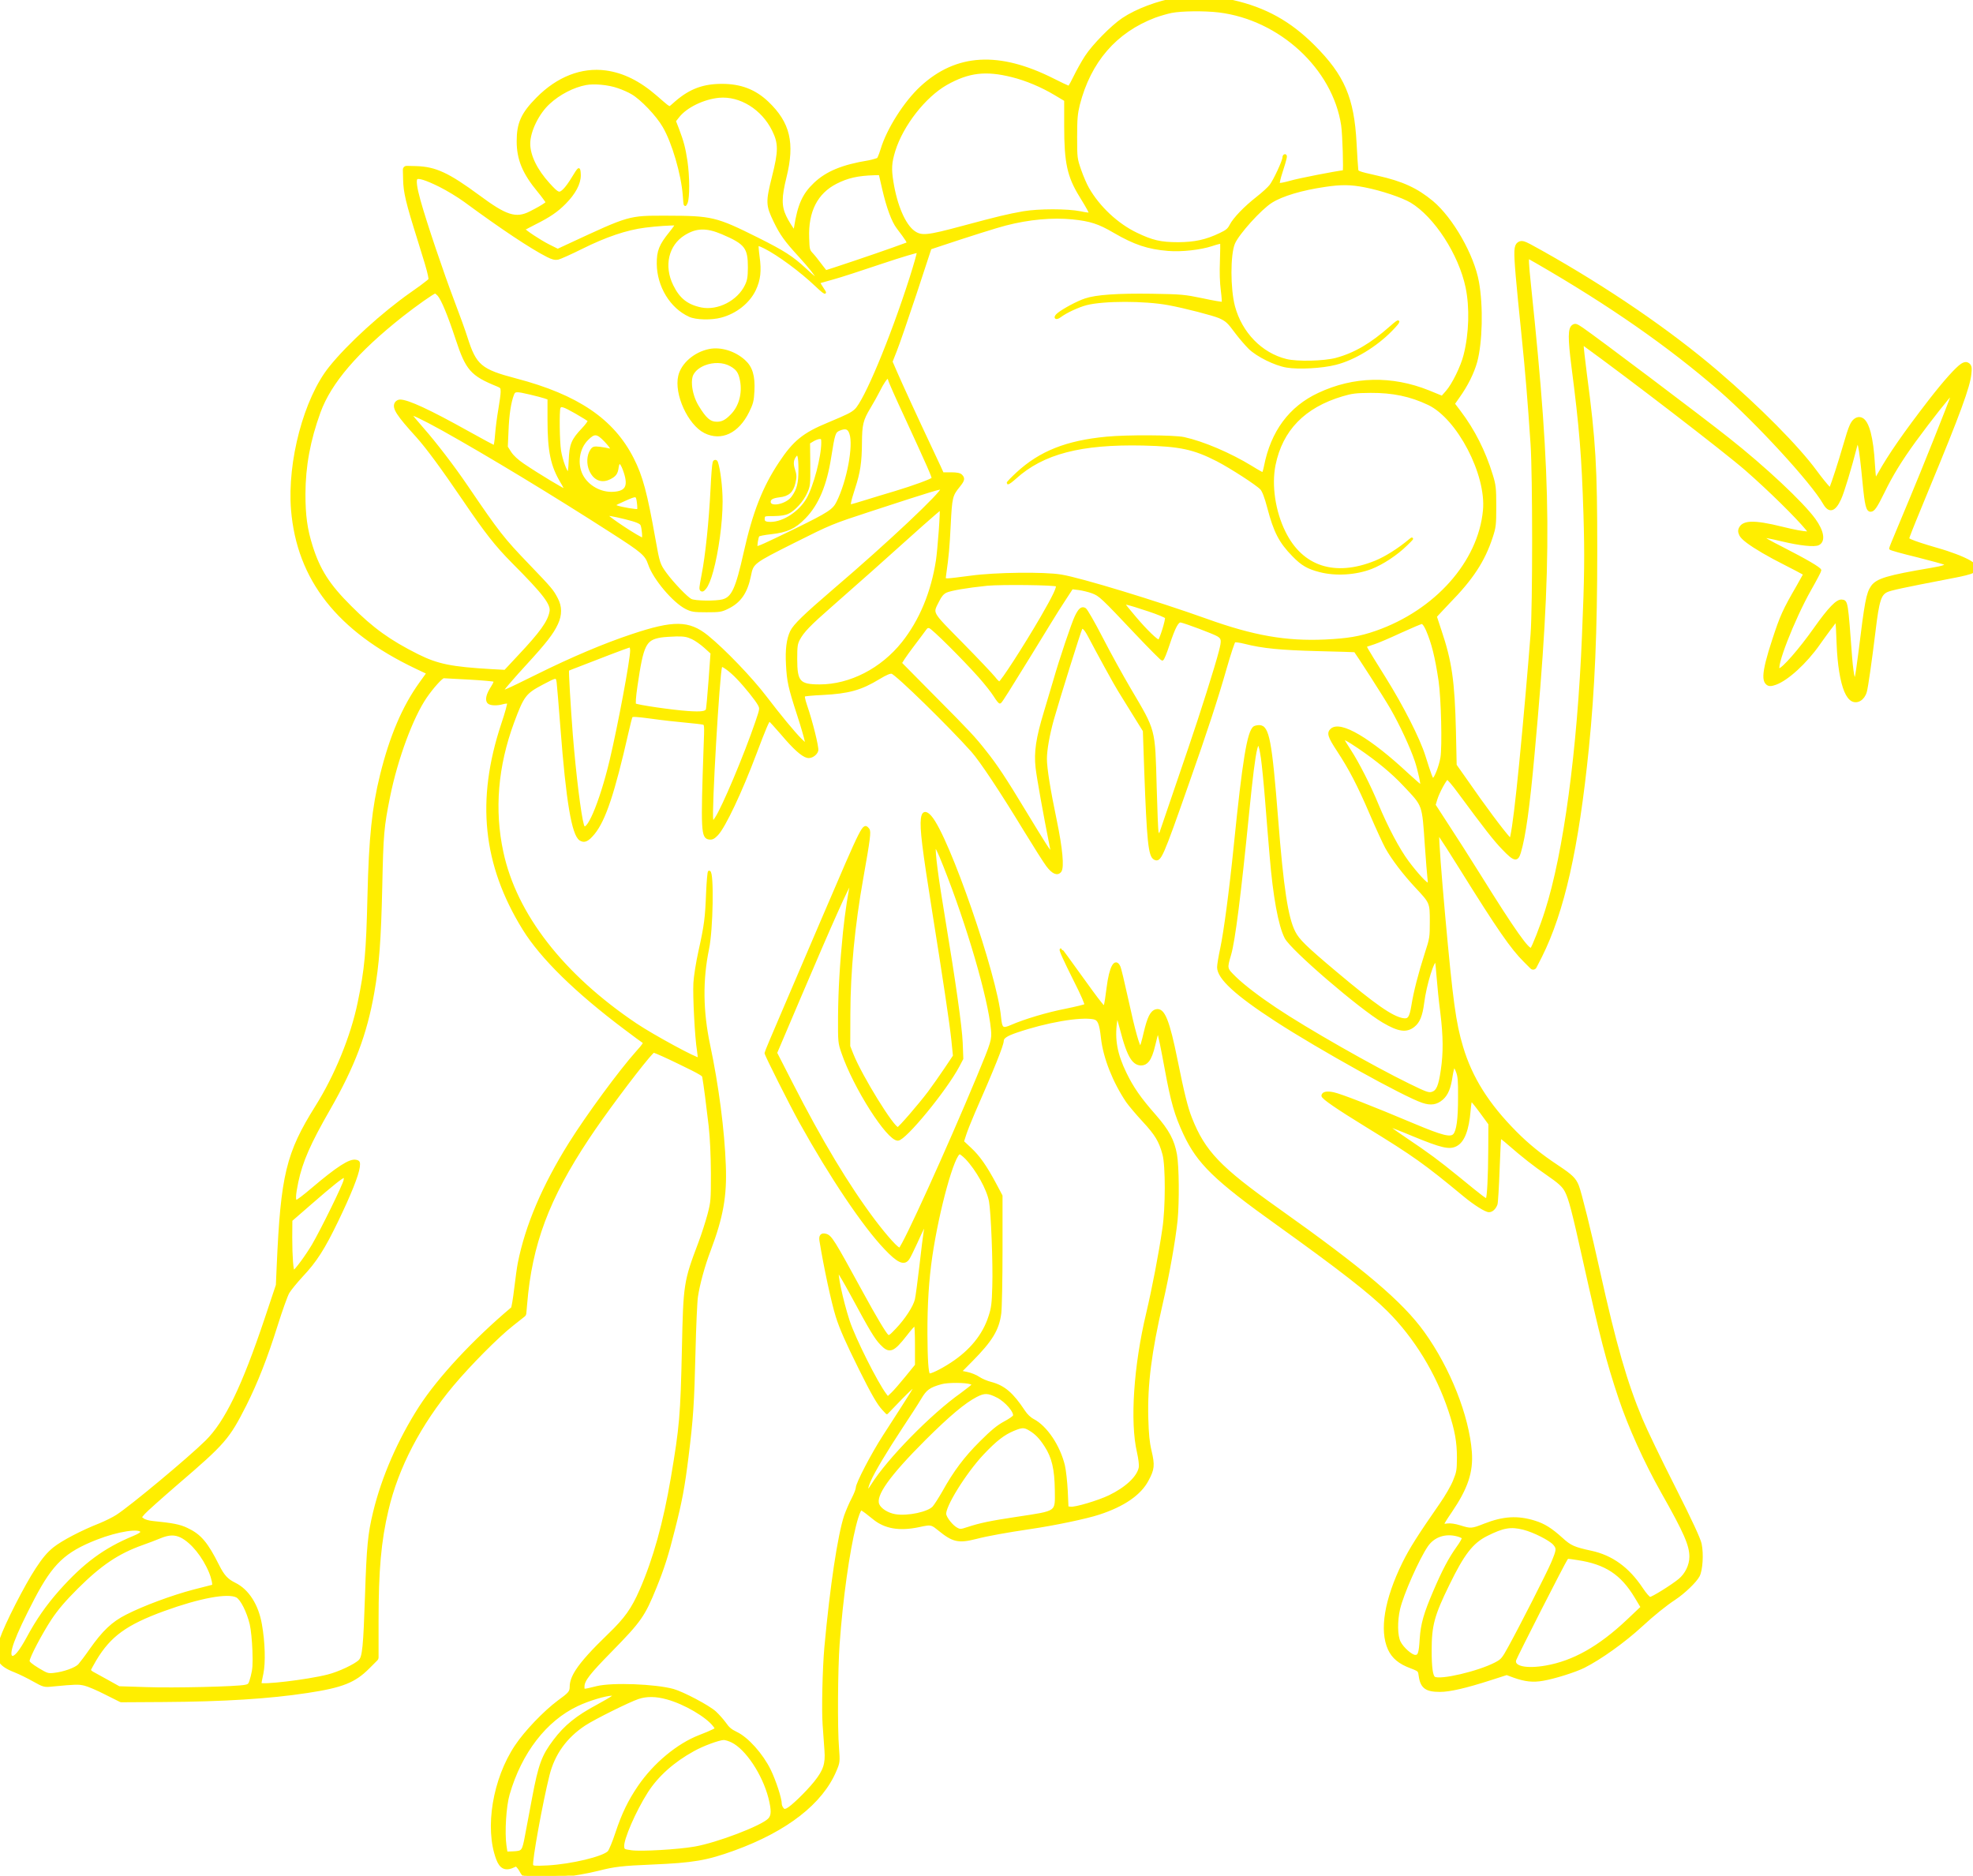 <?xml version="1.0" encoding="UTF-8" standalone="no"?>
<!DOCTYPE svg PUBLIC "-//W3C//DTD SVG 1.1//EN" "http://www.w3.org/Graphics/SVG/1.1/DTD/svg11.dtd">
<svg width="100%" height="100%" viewBox="0 0 1600 1521" version="1.1" xmlns="http://www.w3.org/2000/svg" xmlns:xlink="http://www.w3.org/1999/xlink" xml:space="preserve" xmlns:serif="http://www.serif.com/" style="fill-rule:evenodd;clip-rule:evenodd;stroke-linejoin:round;stroke-miterlimit:2;">
    <g transform="matrix(0.1,0,0,-0.1,0,1521)">
        <path d="M9546,15200C9399,15176 9225,15111 9118,15039C9030,14980 8882,14829 8824,14740C8797,14699 8755,14623 8730,14572C8706,14522 8681,14480 8675,14480C8668,14480 8605,14509 8534,14545C8101,14764 7765,14746 7485,14488C7355,14368 7218,14152 7170,13992C7158,13952 7142,13913 7134,13906C7127,13898 7088,13887 7048,13880C6840,13846 6716,13795 6621,13705C6533,13621 6497,13540 6469,13363C6463,13323 6455,13290 6451,13290C6438,13290 6380,13377 6349,13445C6307,13533 6307,13610 6349,13780C6415,14047 6378,14203 6212,14362C6113,14457 6001,14500 5855,14500C5710,14500 5608,14462 5498,14368C5419,14300 5441,14295 5308,14410C5173,14527 5046,14590 4909,14609C4722,14634 4533,14561 4372,14398C4254,14279 4220,14204 4220,14065C4220,13922 4266,13814 4385,13671C4426,13622 4460,13576 4460,13568C4460,13553 4407,13518 4310,13469C4186,13406 4099,13432 3870,13602C3627,13781 3527,13828 3376,13833L3297,13835L3299,13755C3301,13653 3321,13570 3414,13275C3501,12998 3512,12952 3500,12930C3495,12921 3428,12870 3350,12816C3117,12653 2839,12400 2692,12216C2492,11967 2359,11464 2390,11078C2436,10521 2758,10112 3385,9814L3499,9760L3425,9657C3289,9468 3187,9228 3111,8919C3046,8656 3021,8414 3010,7945C2999,7482 2987,7350 2930,7075C2874,6802 2742,6478 2583,6225C2348,5850 2306,5673 2274,4945L2267,4785L2175,4510C1989,3955 1848,3664 1686,3505C1546,3367 1077,2976 959,2900C928,2880 865,2849 819,2830C673,2773 517,2691 452,2639C405,2601 369,2559 314,2475C224,2338 65,2026 26,1910C-21,1771 -2,1727 130,1676C170,1660 237,1627 281,1602C360,1558 362,1557 428,1564C618,1582 639,1582 691,1570C721,1563 799,1530 865,1496L985,1436L1325,1438C1815,1441 2181,1464 2489,1511C2766,1553 2863,1591 2972,1700L3040,1768L3040,2067C3040,2479 3061,2717 3121,2970C3202,3319 3388,3674 3653,3991C3793,4158 4021,4388 4142,4483L4238,4559L4245,4637C4285,5126 4425,5500 4751,5991C4907,6228 5261,6693 5294,6706C5301,6709 5399,6666 5512,6611C5698,6521 5719,6508 5724,6483C5734,6432 5759,6238 5777,6080C5788,5980 5794,5844 5795,5695C5795,5474 5794,5461 5767,5357C5751,5297 5717,5191 5691,5122C5574,4813 5571,4793 5560,4275C5548,3727 5540,3637 5470,3223C5408,2857 5325,2558 5214,2305C5146,2150 5090,2071 4954,1940C4733,1727 4650,1616 4650,1533C4650,1482 4637,1466 4540,1395C4430,1313 4278,1155 4202,1041C4025,777 3960,388 4052,143C4075,81 4102,68 4156,94C4188,109 4191,109 4210,90C4220,80 4236,58 4244,41C4256,19 4270,9 4296,4C4378,-11 4665,23 4848,69C4976,102 5045,110 5286,120C5618,134 5724,152 5945,232C6366,385 6647,603 6755,860C6782,923 6782,928 6774,1035C6761,1191 6764,1674 6779,1880C6817,2414 6914,2970 6974,2993C6988,2999 7014,2982 7099,2913C7186,2842 7296,2824 7445,2855C7551,2878 7562,2876 7627,2823C7736,2734 7773,2725 7908,2759C8004,2784 8162,2812 8350,2840C8543,2868 8806,2923 8905,2956C9099,3019 9230,3108 9287,3217C9332,3300 9335,3330 9309,3440C9292,3512 9286,3577 9282,3711C9275,3985 9309,4250 9400,4645C9453,4873 9503,5155 9520,5319C9534,5467 9532,5749 9515,5844C9495,5955 9454,6031 9349,6151C9226,6291 9167,6376 9109,6495C9030,6657 9008,6780 9030,6933C9049,7069 9061,7061 9109,6879C9162,6672 9200,6600 9254,6600C9292,6600 9316,6641 9340,6743C9367,6862 9379,6900 9390,6900C9405,6900 9426,6810 9475,6545C9524,6278 9553,6178 9624,6025C9734,5791 9867,5661 10375,5298C10877,4938 11125,4745 11271,4600C11493,4379 11672,4087 11775,3776C11827,3620 11845,3520 11845,3390C11844,3284 11842,3268 11812,3195C11794,3149 11746,3066 11700,3000C11521,2742 11457,2641 11400,2526C11257,2234 11216,1994 11283,1846C11312,1783 11362,1742 11448,1710C11522,1682 11527,1677 11535,1622C11546,1541 11575,1520 11677,1520C11755,1520 11883,1550 12082,1614L12219,1658L12284,1634C12371,1603 12432,1596 12510,1610C12603,1626 12764,1677 12835,1712C12968,1779 13158,1915 13295,2041C13391,2130 13495,2214 13570,2263C13641,2310 13733,2397 13756,2441C13779,2485 13786,2608 13770,2685C13762,2725 13696,2867 13556,3144C13444,3365 13326,3610 13293,3690C13167,3989 13078,4300 12946,4895C12877,5209 12795,5539 12775,5587C12753,5640 12728,5663 12618,5736C12481,5827 12379,5909 12275,6014C12048,6243 11912,6459 11836,6713C11777,6910 11753,7086 11690,7780C11646,8270 11631,8510 11646,8510C11652,8510 11748,8363 11860,8183C12167,7690 12274,7535 12379,7431L12433,7377L12477,7463C12658,7825 12773,8335 12855,9145C12903,9623 12923,10090 12923,10745C12923,11426 12911,11630 12839,12174C12823,12299 12810,12416 12812,12432L12815,12461L12860,12429C13229,12162 14003,11567 14175,11417C14415,11207 14700,10918 14700,10884C14700,10859 14616,10868 14445,10910C14257,10957 14159,10962 14134,10925C14123,10909 14123,10900 14133,10880C14152,10842 14298,10749 14488,10654C14582,10607 14660,10566 14660,10562C14660,10559 14631,10507 14596,10446C14484,10253 14463,10206 14400,10013C14336,9819 14316,9714 14339,9686C14350,9673 14357,9673 14391,9685C14484,9718 14630,9852 14734,10001C14846,10159 14892,10220 14900,10220C14912,10220 14918,10160 14924,9990C14933,9752 14974,9580 15030,9550C15060,9534 15096,9559 15110,9607C15121,9649 15148,9837 15180,10097C15210,10348 15228,10403 15289,10434C15316,10449 15441,10476 15779,10541C15975,10578 16002,10587 15998,10609C15993,10635 15857,10695 15700,10739C15522,10791 15450,10818 15450,10836C15450,10851 15485,10938 15620,11265C15866,11858 15948,12080 15957,12181C15962,12229 15960,12238 15944,12244C15920,12253 15817,12144 15666,11950C15462,11686 15338,11507 15255,11358C15228,11309 15203,11270 15199,11270C15188,11270 15182,11315 15175,11439C15161,11699 15113,11838 15053,11788C15031,11770 15015,11729 14974,11586C14925,11417 14860,11221 14850,11215C14841,11209 14779,11280 14709,11375C14564,11573 14250,11890 13910,12181C13526,12509 13025,12852 12490,13152C12353,13229 12342,13234 12324,13219C12300,13199 12304,13125 12369,12490C12399,12198 12418,11967 12442,11610C12459,11356 12459,10291 12442,10065C12422,9805 12383,9358 12350,9020C12304,8557 12277,8370 12256,8370C12236,8370 12065,8593 11865,8882L11783,8998L11777,9277C11767,9687 11745,9839 11660,10092C11638,10157 11620,10212 11620,10216C11620,10219 11671,10273 11732,10337C11919,10527 12014,10671 12076,10860C12102,10939 12104,10956 12104,11105C12104,11250 12101,11273 12077,11351C12019,11541 11933,11711 11820,11860L11763,11935L11812,12005C11878,12098 11925,12193 11950,12281C11992,12435 11999,12725 11964,12919C11926,13132 11759,13424 11602,13556C11478,13659 11362,13712 11165,13756C10998,13794 10991,13796 10985,13833C10983,13851 10976,13948 10971,14050C10952,14407 10876,14585 10639,14822C10449,15012 10252,15122 9990,15181C9891,15204 9638,15214 9546,15200ZM9885,15119C10382,15058 10816,14658 10886,14195C10897,14121 10906,13821 10898,13820C10828,13812 10530,13754 10466,13735C10417,13721 10373,13713 10369,13717C10365,13721 10374,13764 10390,13812C10428,13931 10432,13950 10420,13950C10415,13950 10410,13942 10410,13933C10410,13905 10336,13747 10305,13706C10290,13686 10241,13641 10196,13606C10096,13528 10009,13437 9981,13383C9964,13349 9948,13336 9895,13311C9780,13256 9689,13237 9555,13236C9412,13236 9344,13252 9215,13314C9059,13389 8910,13528 8822,13682C8805,13711 8776,13778 8758,13830C8726,13923 8725,13928 8725,14100C8725,14248 8729,14288 8747,14362C8837,14713 9046,14955 9365,15076C9404,15090 9464,15108 9500,15115C9582,15131 9767,15133 9885,15119ZM8208,14594C8321,14566 8448,14513 8558,14447L8640,14398L8640,14184C8640,13892 8664,13780 8763,13620C8825,13519 8845,13482 8840,13476C8837,13474 8801,13478 8760,13487C8657,13508 8424,13508 8300,13487C8166,13463 8100,13447 7805,13368C7519,13291 7472,13286 7411,13329C7334,13384 7266,13541 7235,13736C7218,13841 7221,13891 7251,13989C7316,14197 7498,14430 7674,14530C7854,14631 7993,14648 8208,14594ZM5012,14505C5049,14493 5101,14470 5127,14454C5202,14411 5331,14276 5383,14185C5459,14056 5534,13797 5547,13625C5553,13540 5554,13537 5566,13565C5584,13607 5583,13778 5565,13903C5548,14013 5536,14058 5497,14162L5471,14229L5501,14267C5564,14347 5705,14415 5830,14427C6003,14443 6184,14331 6271,14154C6323,14049 6323,13984 6270,13775C6219,13571 6220,13547 6282,13418C6333,13312 6371,13259 6485,13135C6655,12948 6681,12883 6528,13027C6424,13124 6353,13169 6143,13274C5804,13443 5773,13450 5405,13451C5096,13451 5113,13456 4609,13222L4523,13182L4449,13219C4379,13254 4251,13339 4250,13350C4250,13353 4289,13375 4338,13399C4454,13457 4516,13499 4581,13565C4658,13643 4700,13721 4700,13788C4700,13817 4696,13839 4692,13836C4687,13833 4666,13802 4645,13766C4624,13731 4593,13687 4575,13670C4535,13631 4525,13635 4450,13717C4348,13829 4290,13947 4290,14045C4290,14147 4362,14294 4451,14375C4534,14452 4649,14511 4750,14530C4817,14543 4936,14532 5012,14505ZM7164,13678C7198,13530 7240,13416 7280,13364C7357,13263 7371,13240 7358,13235C7351,13232 7300,13214 7245,13194C7112,13146 6709,13010 6699,13010C6695,13010 6675,13034 6654,13063C6633,13091 6603,13130 6586,13148C6556,13180 6555,13185 6552,13281C6544,13497 6621,13648 6780,13729C6872,13776 6955,13795 7090,13799L7136,13800L7164,13678ZM3565,13705C3626,13675 3718,13619 3770,13581C4069,13361 4308,13202 4440,13135C4479,13115 4501,13110 4524,13114C4541,13118 4627,13156 4715,13200C4912,13298 5080,13355 5232,13374C5325,13386 5447,13394 5483,13391C5487,13390 5466,13359 5436,13322C5354,13221 5335,13173 5336,13070C5338,12890 5442,12718 5593,12650C5644,12626 5769,12623 5846,12644C5967,12676 6071,12759 6120,12861C6158,12942 6166,13013 6150,13128C6143,13179 6140,13223 6143,13226C6146,13229 6172,13219 6202,13204C6313,13148 6495,13014 6620,12895C6666,12851 6697,12827 6687,12843C6678,12858 6663,12881 6654,12895C6641,12915 6640,12921 6651,12924C6659,12927 6708,12940 6760,12955C6812,12969 6987,13026 7147,13080C7308,13134 7442,13174 7445,13169C7449,13164 7421,13067 7385,12953C7226,12457 7016,11955 6938,11884C6908,11856 6873,11839 6720,11775C6518,11692 6440,11629 6325,11455C6193,11257 6113,11052 6041,10730C5975,10435 5942,10362 5862,10340C5806,10325 5634,10327 5602,10344C5567,10362 5455,10479 5397,10558C5344,10631 5340,10642 5305,10840C5239,11211 5203,11347 5130,11490C4971,11804 4683,12000 4185,12131C3898,12206 3854,12243 3782,12470C3766,12522 3716,12660 3672,12775C3587,12999 3450,13404 3400,13584C3370,13692 3363,13750 3377,13764C3392,13779 3458,13758 3565,13705ZM11067,13701C11203,13675 11374,13617 11445,13575C11639,13458 11838,13152 11895,12881C11929,12717 11923,12506 11879,12331C11856,12237 11783,12089 11733,12033L11695,11990L11585,12035C11286,12155 10978,12148 10695,12015C10461,11906 10315,11708 10260,11428C10254,11396 10245,11370 10241,11370C10237,11370 10195,11393 10149,11422C9974,11529 9756,11622 9600,11656C9520,11673 9136,11675 8974,11659C8648,11628 8436,11543 8250,11372C8206,11331 8171,11295 8174,11293C8177,11290 8203,11309 8232,11335C8456,11538 8764,11618 9270,11607C9568,11600 9681,11576 9871,11479C9983,11421 10195,11284 10229,11247C10245,11229 10264,11180 10287,11093C10338,10898 10382,10814 10488,10706C10560,10632 10607,10605 10705,10580C10833,10547 10995,10557 11121,10606C11210,10641 11325,10716 11404,10794C11449,10837 11463,10854 11435,10831C11342,10753 11236,10687 11155,10654C10825,10520 10556,10607 10415,10895C10332,11063 10301,11275 10334,11440C10392,11726 10575,11914 10885,12006C10963,12029 10994,12033 11115,12034C11295,12035 11439,12005 11586,11935C11825,11821 12064,11364 12036,11071C11997,10651 11644,10254 11160,10085C11028,10039 10931,10023 10745,10014C10427,10000 10164,10046 9785,10182C9377,10328 8761,10516 8605,10541C8470,10564 8068,10559 7874,10532C7785,10520 7700,10510 7685,10510C7658,10510 7657,10511 7664,10558C7684,10698 7691,10773 7700,10957C7711,11177 7715,11194 7775,11268C7814,11316 7817,11331 7794,11354C7783,11365 7759,11370 7711,11370L7644,11370L7620,11423C7607,11451 7570,11531 7537,11600C7448,11788 7304,12101 7264,12194L7228,12277L7263,12366C7283,12415 7354,12622 7422,12826L7544,13197L7610,13219C7846,13298 8087,13374 8155,13391C8344,13440 8535,13457 8697,13441C8843,13426 8912,13404 9036,13331C9201,13235 9311,13198 9475,13185C9581,13176 9738,13194 9827,13224C9866,13237 9901,13246 9904,13243C9906,13240 9906,13174 9903,13095C9899,13003 9902,12918 9910,12856C9917,12803 9920,12757 9917,12753C9913,12750 9840,12762 9753,12781C9603,12812 9583,12814 9341,12818C9063,12822 8889,12810 8801,12780C8740,12760 8628,12700 8584,12665C8547,12636 8561,12619 8598,12647C8646,12683 8744,12728 8809,12745C8948,12781 9285,12781 9477,12745C9608,12721 9839,12661 9890,12639C9947,12613 9962,12600 10028,12510C10059,12469 10107,12414 10134,12387C10199,12325 10340,12255 10435,12239C10530,12223 10722,12233 10830,12261C10979,12298 11157,12406 11282,12534C11358,12612 11357,12627 11280,12558C11119,12416 10987,12339 10835,12298C10737,12272 10517,12267 10430,12289C10227,12339 10063,12508 10005,12725C9967,12870 9967,13145 10005,13237C10038,13316 10221,13519 10309,13574C10395,13629 10557,13677 10743,13704C10874,13724 10955,13723 11067,13701ZM5857,13320C6049,13238 6075,13203 6075,13040C6074,12962 6070,12936 6051,12896C5989,12764 5823,12679 5685,12707C5570,12731 5504,12784 5451,12892C5371,13053 5412,13227 5547,13311C5645,13372 5729,13374 5857,13320ZM12462,13084C13061,12738 13535,12407 13950,12047C14244,11791 14696,11300 14793,11129C14834,11057 14876,11068 14920,11163C14945,11215 15007,11421 15050,11590C15071,11669 15084,11609 15115,11290C15132,11113 15143,11070 15170,11070C15194,11070 15215,11102 15273,11220C15340,11358 15413,11477 15526,11633C15654,11808 15813,12009 15823,12010C15828,12010 15828,12000 15825,11988C15816,11955 15579,11362 15502,11180C15467,11095 15413,10968 15384,10897C15354,10827 15330,10766 15330,10762C15330,10757 15428,10730 15548,10701C15667,10671 15769,10643 15775,10638C15791,10623 15762,10612 15660,10595C15306,10535 15223,10510 15182,10453C15144,10399 15131,10330 15080,9912C15068,9816 15055,9729 15051,9717L15043,9696L15032,9717C15026,9728 15016,9800 15010,9876C14976,10336 14976,10334 14936,10338C14899,10343 14834,10276 14720,10115C14596,9939 14456,9780 14427,9780C14383,9780 14542,10189 14679,10431C14724,10510 14760,10579 14760,10585C14760,10600 14641,10669 14453,10765C14248,10869 14248,10878 14450,10830C14596,10795 14716,10782 14747,10799C14795,10824 14781,10903 14714,10996C14616,11131 14309,11419 14015,11651C13788,11831 12949,12463 12831,12544C12782,12577 12775,12579 12756,12567C12725,12546 12724,12469 12754,12235C12818,11738 12836,11515 12851,11040C12861,10710 12859,10527 12839,10055C12801,9124 12689,8290 12538,7820C12499,7697 12433,7529 12419,7515C12397,7494 12278,7661 12000,8108C11920,8236 11805,8417 11743,8511L11632,8682L11646,8729C11663,8785 11721,8892 11736,8897C11742,8899 11785,8850 11830,8788C12045,8497 12121,8399 12190,8328C12282,8232 12303,8228 12324,8299C12363,8432 12395,8661 12434,9090C12580,10682 12575,11278 12406,12893C12386,13085 12385,13120 12396,13120C12398,13120 12427,13104 12462,13084ZM3557,12818C3588,12782 3640,12657 3705,12460C3786,12214 3824,12171 4033,12086C4067,12072 4070,12068 4070,12032C4070,12011 4061,11947 4051,11889C4041,11832 4029,11741 4025,11688C4021,11634 4014,11590 4009,11590C4004,11590 3906,11642 3792,11706C3482,11879 3307,11960 3244,11960C3231,11960 3216,11951 3210,11940C3189,11901 3224,11847 3384,11671C3467,11578 3584,11419 3759,11162C3940,10895 4023,10789 4161,10650C4415,10395 4479,10311 4466,10248C4450,10166 4388,10079 4207,9887L4096,9768L3985,9774C3657,9793 3547,9816 3386,9896C3157,10011 3019,10110 2840,10290C2665,10464 2587,10586 2526,10779C2482,10918 2467,11029 2467,11205C2468,11431 2506,11639 2590,11870C2678,12110 2892,12360 3260,12651C3369,12737 3515,12840 3529,12840C3533,12840 3546,12830 3557,12818ZM7214,12124C7218,12110 7275,11980 7342,11837C7525,11440 7570,11338 7565,11330C7557,11317 7406,11262 7260,11218C7186,11196 7076,11163 7016,11144C6956,11125 6903,11110 6898,11110C6883,11110 6889,11141 6925,11253C6967,11381 6979,11463 6980,11620C6981,11767 6990,11806 7049,11904C7076,11949 7110,12010 7125,12040C7157,12105 7188,12150 7200,12150C7204,12150 7211,12138 7214,12124ZM4300,12020C4347,12009 4400,11995 4418,11989L4450,11978L4450,11806C4450,11550 4475,11432 4557,11297C4576,11265 4590,11237 4587,11234C4582,11228 4363,11360 4242,11442C4195,11474 4158,11508 4138,11538L4108,11585L4114,11720C4119,11847 4134,11949 4159,12013C4172,12046 4186,12047 4300,12020ZM4671,11865C4725,11834 4772,11805 4776,11799C4779,11793 4757,11763 4727,11731C4642,11642 4627,11605 4622,11477C4619,11402 4614,11370 4606,11373C4589,11379 4552,11479 4540,11554C4528,11629 4525,11875 4535,11903C4546,11930 4567,11924 4671,11865ZM3588,11729C3959,11522 4489,11201 4960,10898C5213,10736 5239,10713 5266,10635C5305,10519 5463,10332 5565,10280C5610,10258 5627,10255 5730,10255C5836,10255 5850,10257 5902,10283C6001,10331 6053,10408 6080,10542C6101,10647 6103,10649 6438,10817C6737,10967 6745,10970 7063,11074C7567,11239 7635,11259 7639,11248C7649,11220 7207,10803 6765,10426C6525,10220 6442,10140 6417,10088C6388,10026 6377,9943 6384,9820C6391,9685 6401,9638 6474,9413C6504,9321 6531,9227 6535,9205L6542,9165L6490,9215C6443,9261 6321,9408 6210,9554C6093,9708 5871,9939 5734,10050C5586,10169 5464,10171 5126,10058C4903,9984 4636,9871 4360,9734C4093,9602 4063,9589 4076,9613C4087,9631 4169,9726 4260,9825C4420,9999 4480,10076 4515,10152C4549,10224 4548,10292 4514,10355C4479,10422 4470,10433 4282,10629C4078,10841 4040,10890 3785,11265C3678,11423 3530,11616 3426,11734C3373,11794 3330,11846 3330,11851C3330,11864 3427,11818 3588,11729ZM6898,11695C6932,11596 6877,11305 6793,11137C6761,11072 6722,11047 6462,10919C6207,10795 6142,10765 6134,10772C6128,10778 6139,10853 6149,10867C6152,10873 6199,10882 6253,10888C6381,10902 6444,10931 6524,11013C6630,11121 6696,11279 6731,11505C6761,11694 6766,11709 6803,11726C6857,11749 6883,11741 6898,11695ZM4909,11636C4965,11576 4974,11554 4938,11564C4925,11568 4892,11573 4864,11577C4817,11582 4811,11580 4796,11558C4768,11516 4765,11449 4788,11397C4821,11323 4880,11299 4947,11334C4988,11355 5001,11373 5007,11420C5015,11476 5035,11470 5060,11404C5109,11272 5086,11219 4976,11212C4871,11205 4765,11264 4718,11354C4669,11449 4688,11576 4762,11649C4819,11707 4844,11704 4909,11636ZM6670,11622C6670,11504 6607,11264 6549,11163C6487,11056 6358,10970 6253,10968C6202,10967 6187,10978 6192,11011C6195,11034 6199,11035 6275,11035C6331,11036 6366,11041 6392,11054C6443,11079 6507,11150 6537,11217C6561,11270 6562,11279 6561,11446L6559,11620L6592,11640C6610,11651 6635,11660 6648,11660C6667,11660 6670,11655 6670,11622ZM6485,11402C6485,11290 6472,11239 6428,11178C6381,11111 6240,11083 6240,11140C6240,11167 6263,11180 6320,11187C6392,11195 6425,11225 6441,11296C6452,11343 6451,11359 6437,11402C6421,11452 6425,11485 6452,11518C6475,11545 6485,11510 6485,11402ZM5175,11134C5179,11103 5179,11076 5176,11073C5169,11066 5037,11088 5001,11102C4971,11113 4975,11117 5063,11156C5164,11201 5166,11201 5175,11134ZM7623,10908C7616,10813 7606,10704 7600,10665C7560,10406 7465,10177 7322,9997C7151,9782 6895,9650 6647,9650C6481,9650 6455,9679 6455,9865C6455,9971 6458,9990 6478,10028C6511,10090 6564,10145 6740,10299C6897,10436 7203,10708 7475,10953C7558,11027 7627,11086 7630,11085C7633,11083 7630,11004 7623,10908ZM5072,11009C5164,10986 5197,10972 5204,10954C5216,10924 5222,10840 5213,10840C5188,10840 4921,11016 4920,11033C4920,11042 4967,11035 5072,11009ZM8571,10463C8583,10451 8547,10375 8448,10204C8306,9960 8124,9679 8105,9673C8100,9672 8080,9690 8063,9713C8045,9736 7927,9861 7800,9990C7540,10255 7553,10230 7608,10340C7628,10380 7645,10400 7671,10413C7707,10430 7838,10453 8005,10470C8122,10481 8558,10476 8571,10463ZM8859,10408C8921,10384 8933,10373 9220,10069C9327,9956 9420,9863 9425,9863C9431,9862 9453,9917 9475,9984C9523,10128 9549,10176 9576,10172C9614,10165 9846,10078 9878,10058C9915,10035 9918,10018 9894,9926C9864,9808 9739,9413 9649,9150C9513,8753 9419,8477 9413,8458C9406,8433 9394,8436 9385,8463C9382,8475 9375,8640 9370,8830C9357,9305 9365,9276 9162,9620C9099,9727 8995,9915 8932,10038C8869,10160 8809,10265 8798,10271C8773,10285 8755,10270 8726,10211C8701,10161 8599,9859 8551,9690C8534,9632 8500,9518 8475,9435C8411,9224 8394,9112 8408,8985C8417,8906 8467,8624 8526,8328C8529,8312 8528,8300 8523,8300C8512,8300 8474,8360 8310,8630C8152,8892 8077,9005 7989,9115C7899,9229 7866,9265 7573,9560C7428,9706 7308,9828 7305,9831C7302,9835 7341,9893 7392,9961C7444,10029 7493,10096 7502,10108C7514,10126 7524,10130 7540,10125C7566,10117 7811,9873 7943,9725C7992,9670 8048,9599 8067,9568C8087,9536 8106,9512 8110,9515C8114,9517 8142,9559 8172,9607C8258,9745 8437,10034 8510,10155C8547,10216 8603,10305 8635,10353L8693,10442L8749,10435C8780,10431 8829,10419 8859,10408ZM9314,10262C9390,10237 9454,10210 9457,10203C9464,10186 9413,10023 9399,10014C9386,10006 9293,10096 9201,10205C9095,10332 9100,10324 9140,10315C9159,10312 9237,10288 9314,10262ZM11573,10103C11619,9996 11647,9884 11676,9690C11697,9545 11706,9155 11691,9065C11678,8991 11638,8890 11621,8890C11611,8890 11598,8924 11549,9080C11505,9219 11372,9481 11229,9710C11060,9982 11066,9969 11082,9975C11089,9977 11118,9987 11145,9996C11173,10005 11267,10045 11355,10086C11443,10126 11522,10160 11531,10160C11541,10160 11557,10139 11573,10103ZM8835,10048C8897,9929 9051,9648 9076,9610C9088,9591 9138,9509 9188,9429L9278,9284L9289,8964C9310,8389 9322,8270 9363,8248C9407,8225 9419,8251 9635,8867C9780,9278 9867,9543 9940,9799C9972,9911 10004,10006 10010,10010C10017,10014 10054,10009 10094,9999C10240,9962 10382,9948 10685,9940C10850,9936 10986,9932 10987,9931C10996,9927 11228,9565 11284,9468C11360,9336 11445,9153 11483,9040C11508,8965 11535,8841 11527,8834C11525,8832 11474,8876 11414,8931C11108,9217 10869,9358 10798,9293C10768,9266 10777,9237 10852,9123C10949,8975 11016,8847 11119,8607C11167,8495 11223,8374 11243,8337C11295,8244 11387,8124 11486,8018C11605,7891 11605,7891 11605,7735C11605,7610 11604,7600 11563,7475C11512,7316 11473,7166 11455,7052C11439,6955 11424,6935 11375,6944C11285,6961 11150,7055 10830,7324C10586,7529 10528,7586 10495,7651C10436,7766 10399,8008 10355,8570C10305,9203 10283,9320 10212,9320C10197,9320 10180,9316 10173,9312C10124,9281 10085,9043 10015,8350C9978,7985 9934,7654 9905,7517C9891,7453 9880,7385 9880,7367C9880,7279 10024,7147 10347,6937C10696,6710 11391,6324 11538,6276C11604,6254 11649,6261 11695,6301C11734,6336 11756,6387 11770,6485C11776,6524 11785,6559 11789,6563C11794,6568 11806,6550 11816,6523C11832,6483 11835,6448 11834,6310C11834,6133 11821,6038 11793,6007C11763,5975 11698,5991 11462,6090C11123,6233 10871,6331 10813,6343C10760,6354 10729,6348 10726,6325C10724,6308 10845,6225 11083,6079C11471,5841 11557,5779 11875,5516C11958,5447 12049,5390 12075,5390C12098,5390 12122,5412 12134,5445C12138,5456 12146,5582 12151,5724C12156,5867 12162,5986 12165,5988C12167,5991 12200,5966 12237,5933C12347,5837 12449,5757 12540,5695C12646,5622 12677,5594 12700,5550C12731,5489 12756,5395 12845,4995C12985,4366 13035,4173 13135,3874C13212,3644 13342,3355 13481,3109C13666,2782 13710,2680 13710,2586C13710,2517 13674,2443 13619,2398C13558,2348 13400,2250 13381,2250C13372,2250 13342,2284 13313,2328C13203,2493 13070,2589 12903,2625C12764,2655 12734,2668 12664,2732C12578,2810 12520,2846 12445,2869C12307,2912 12192,2905 12039,2845C11936,2804 11926,2804 11840,2831C11798,2844 11762,2849 11738,2846C11717,2842 11700,2844 11700,2849C11700,2854 11729,2901 11765,2953C11894,3143 11938,3273 11926,3435C11904,3727 11752,4111 11543,4402C11367,4647 11055,4912 10360,5405C9890,5738 9764,5870 9657,6141C9623,6225 9592,6353 9541,6606C9475,6934 9436,7031 9376,7016C9337,7006 9314,6960 9284,6833C9270,6771 9254,6718 9250,6715C9236,6706 9195,6851 9140,7105C9111,7237 9083,7356 9076,7370C9044,7439 9005,7368 8984,7201C8976,7135 8966,7071 8962,7059C8954,7040 8951,7041 8919,7082C8899,7105 8821,7212 8745,7318C8670,7423 8606,7510 8604,7510C8595,7510 8633,7427 8718,7257C8776,7143 8809,7065 8804,7060C8799,7055 8726,7037 8642,7020C8493,6991 8309,6936 8202,6889C8129,6857 8117,6866 8108,6962C8077,7300 7689,8422 7546,8586C7508,8630 7484,8625 7478,8572C7468,8492 7488,8331 7570,7815C7655,7283 7711,6911 7725,6776L7738,6647L7667,6541C7628,6483 7568,6398 7534,6352C7457,6250 7293,6060 7281,6060C7242,6060 6983,6480 6912,6657L6885,6725L6886,6990C6887,7337 6922,7703 6991,8090C7047,8406 7055,8467 7041,8484C7002,8530 7010,8545 6669,7750C6572,7522 6428,7188 6351,7007C6273,6827 6210,6676 6210,6671C6210,6656 6409,6260 6492,6110C6737,5669 7004,5271 7180,5087C7284,4977 7333,4955 7366,5005C7375,5018 7403,5076 7429,5132C7482,5250 7496,5277 7503,5270C7506,5267 7505,5245 7500,5220C7496,5195 7480,5072 7466,4945C7451,4819 7435,4695 7429,4671C7416,4614 7349,4510 7272,4429C7222,4376 7210,4367 7197,4378C7177,4395 7099,4525 6990,4725C6754,5157 6736,5186 6694,5196C6663,5204 6649,5188 6655,5150C6690,4935 6751,4651 6787,4536C6819,4435 6866,4329 6975,4109C7076,3906 7122,3827 7162,3784L7192,3752L7305,3869C7367,3933 7421,3982 7425,3978C7431,3972 7397,3918 7169,3565C7074,3418 6950,3180 6950,3145C6950,3132 6934,3092 6915,3055C6895,3018 6869,2956 6855,2917C6803,2759 6741,2350 6695,1850C6680,1679 6672,1346 6681,1225C6686,1154 6693,1058 6696,1014C6704,906 6686,851 6610,756C6542,672 6420,554 6383,537C6362,528 6356,529 6344,545C6336,555 6330,571 6330,580C6330,625 6284,766 6241,855C6178,983 6060,1115 5970,1157C5926,1178 5904,1197 5879,1234C5860,1260 5824,1301 5799,1324C5745,1373 5540,1481 5460,1504C5315,1544 4967,1558 4840,1527C4722,1498 4730,1498 4730,1534C4730,1584 4775,1642 4956,1826C5191,2066 5221,2108 5315,2340C5377,2493 5411,2598 5463,2806C5522,3038 5543,3150 5574,3400C5612,3707 5620,3828 5630,4245C5635,4454 5644,4657 5650,4695C5665,4797 5707,4950 5753,5070C5855,5341 5886,5511 5876,5760C5866,6043 5818,6410 5749,6735C5691,7009 5688,7263 5740,7515C5773,7670 5781,8140 5751,8140C5747,8140 5740,8063 5736,7969C5728,7765 5721,7708 5674,7496C5654,7407 5636,7292 5633,7239C5627,7134 5645,6793 5662,6692C5667,6657 5670,6627 5668,6625C5657,6613 5294,6810 5157,6902C4563,7301 4180,7793 4072,8300C3998,8642 4028,8999 4160,9355C4240,9570 4257,9593 4397,9667C4514,9729 4516,9729 4524,9678C4527,9654 4541,9487 4555,9305C4600,8715 4646,8443 4706,8403C4739,8382 4766,8395 4814,8453C4902,8561 4975,8779 5086,9267C5101,9334 5116,9394 5121,9401C5126,9410 5163,9408 5282,9392C5366,9380 5491,9366 5560,9360C5629,9354 5694,9346 5704,9343C5722,9338 5723,9329 5716,9156C5692,8471 5695,8418 5753,8412C5775,8409 5789,8417 5815,8444C5875,8508 6007,8787 6125,9100C6201,9302 6230,9370 6240,9370C6244,9370 6290,9319 6343,9258C6440,9143 6506,9084 6547,9074C6576,9066 6618,9093 6626,9124C6632,9149 6580,9360 6535,9489C6518,9541 6513,9566 6521,9571C6527,9574 6593,9581 6668,9584C6882,9595 6980,9622 7128,9712C7186,9747 7218,9760 7233,9756C7271,9747 7703,9324 7885,9120C7955,9041 8118,8796 8310,8480C8389,8351 8471,8221 8493,8192C8538,8132 8575,8116 8598,8146C8621,8176 8607,8329 8561,8551C8507,8810 8480,8981 8480,9056C8480,9130 8502,9252 8536,9375C8588,9558 8755,10091 8767,10113C8779,10134 8801,10113 8835,10048ZM5615,10036C5643,10023 5689,9990 5718,9964L5772,9915L5756,9693C5747,9571 5737,9464 5734,9455C5725,9432 5687,9427 5581,9434C5449,9443 5161,9485 5149,9497C5143,9503 5146,9557 5160,9650C5209,9985 5230,10028 5358,10050C5384,10054 5441,10058 5485,10059C5550,10060 5574,10055 5615,10036ZM5120,9933C5120,9857 5020,9324 4954,9045C4870,8692 4754,8424 4726,8518C4702,8598 4661,8932 4635,9255C4618,9475 4600,9774 4605,9778C4607,9780 4648,9797 4697,9815C4745,9834 4855,9876 4940,9909C5025,9942 5101,9969 5108,9970C5115,9970 5120,9956 5120,9933ZM5981,9713C6046,9646 6134,9536 6155,9497C6172,9464 6172,9463 6135,9354C6042,9082 5864,8660 5807,8575L5781,8537L5774,8564C5760,8620 5826,9751 5846,9804C5851,9817 5858,9815 5893,9791C5916,9775 5956,9740 5981,9713ZM3805,9709C3909,9703 4001,9695 4008,9691C4017,9686 4012,9671 3990,9636C3953,9579 3943,9536 3960,9515C3974,9498 4029,9495 4080,9510C4099,9515 4118,9516 4122,9512C4127,9507 4105,9428 4074,9336C3870,8721 3924,8200 4247,7677C4392,7443 4672,7169 5070,6870C5144,6814 5211,6765 5219,6760C5230,6754 5219,6736 5167,6679C5030,6526 4765,6166 4621,5936C4407,5594 4269,5270 4209,4967C4203,4938 4190,4846 4180,4761C4170,4677 4158,4605 4153,4601C3844,4341 3560,4035 3407,3799C3235,3531 3104,3231 3035,2945C2993,2772 2983,2670 2970,2270C2956,1855 2948,1775 2918,1743C2885,1708 2748,1643 2658,1621C2493,1579 2110,1534 2110,1556C2110,1561 2117,1599 2126,1640C2144,1726 2140,1892 2114,2037C2087,2193 2010,2314 1904,2366C1841,2397 1810,2430 1768,2514C1676,2698 1622,2761 1515,2811C1457,2839 1399,2850 1238,2866C1206,2869 1171,2879 1159,2889L1138,2906L1166,2939C1181,2957 1302,3065 1434,3179C1820,3510 1851,3546 1989,3818C2081,4002 2158,4197 2242,4464C2280,4585 2323,4705 2337,4729C2351,4753 2400,4813 2446,4863C2560,4984 2624,5084 2734,5312C2837,5525 2900,5683 2908,5747C2912,5785 2910,5790 2887,5795C2839,5807 2737,5741 2532,5567C2469,5513 2412,5470 2404,5470C2385,5470 2386,5515 2409,5625C2445,5794 2508,5938 2670,6220C2868,6566 2966,6825 3025,7160C3066,7394 3080,7584 3090,8022C3099,8449 3104,8505 3154,8753C3216,9059 3341,9396 3452,9558C3507,9638 3581,9720 3598,9720C3607,9720 3700,9715 3805,9709ZM11016,9152C11173,9045 11292,8947 11390,8842C11549,8673 11541,8696 11565,8350C11573,8232 11583,8114 11586,8088C11590,8058 11589,8040 11582,8040C11565,8040 11489,8122 11415,8221C11342,8319 11246,8499 11169,8685C11108,8834 11011,9024 10947,9122C10916,9170 10890,9212 10890,9215C10890,9231 10927,9212 11016,9152ZM10235,9065C10243,9010 10259,8850 10270,8710C10281,8570 10297,8372 10306,8270C10333,7942 10376,7706 10427,7607C10474,7514 11029,7037 11218,6926C11342,6853 11405,6844 11464,6891C11505,6923 11526,6976 11539,7075C11558,7227 11624,7439 11646,7418C11649,7415 11655,7356 11660,7288C11665,7221 11678,7091 11690,7001C11714,6804 11715,6674 11694,6531C11675,6401 11657,6359 11613,6346C11584,6338 11564,6345 11423,6414C11130,6557 10596,6861 10345,7029C10207,7121 10084,7215 10016,7281C9940,7356 9940,7354 9974,7470C10007,7583 10054,7956 10120,8620C10177,9193 10202,9289 10235,9065ZM7660,8187C7851,7706 8022,7119 8046,6863C8054,6778 8050,6764 7930,6475C7693,5905 7329,5103 7297,5083C7283,5074 7192,5174 7086,5314C6875,5595 6658,5956 6419,6424L6292,6672L6310,6714C6320,6736 6399,6922 6485,7125C6740,7724 6883,8045 6903,8057C6910,8061 6911,8057 6906,8044C6893,8009 6862,7806 6846,7650C6820,7389 6808,7185 6806,6965C6805,6760 6806,6753 6833,6675C6929,6393 7199,5970 7281,5970C7338,5970 7668,6372 7771,6566L7802,6625L7797,6755C7792,6881 7739,7255 7655,7760C7598,8103 7573,8294 7579,8345C7582,8368 7611,8312 7660,8187ZM8870,6954C8911,6945 8925,6913 8938,6794C8956,6633 9033,6439 9141,6278C9163,6247 9223,6176 9275,6120C9374,6013 9408,5958 9437,5850C9462,5759 9462,5416 9436,5245C9407,5044 9352,4760 9305,4560C9203,4134 9173,3678 9230,3435C9242,3381 9248,3331 9245,3311C9231,3232 9135,3142 8996,3075C8908,3033 8721,2977 8683,2982L8655,2985L8649,3120C8645,3194 8635,3287 8626,3325C8588,3482 8485,3637 8380,3693C8351,3708 8323,3735 8303,3766C8209,3908 8142,3966 8036,3994C8004,4002 7959,4021 7937,4036C7914,4052 7871,4069 7841,4075L7787,4086L7879,4179C8039,4341 8093,4429 8110,4561C8115,4602 8120,4833 8120,5074L8120,5513L8069,5609C7993,5751 7937,5831 7868,5895L7807,5952L7825,6008C7835,6040 7867,6121 7897,6190C8053,6545 8130,6737 8130,6770C8130,6797 8162,6818 8241,6845C8483,6928 8759,6976 8870,6954ZM12009,6193L12080,6096L12079,5891C12078,5667 12069,5496 12058,5485C12050,5477 12030,5492 11827,5658C11656,5797 11587,5848 11391,5980C11306,6037 11241,6085 11246,6087C11252,6089 11350,6052 11464,6004C11690,5911 11754,5896 11807,5924C11867,5954 11903,6048 11916,6205C11920,6252 11926,6290 11930,6290C11934,6290 11970,6246 12009,6193ZM7837,5818C7924,5726 8011,5570 8030,5470C8046,5384 8063,4963 8057,4780C8053,4638 8049,4604 8026,4534C7978,4383 7872,4253 7715,4151C7631,4096 7543,4054 7533,4064C7519,4077 7512,4188 7511,4390C7510,4634 7523,4834 7551,5025C7607,5405 7733,5860 7783,5860C7790,5860 7814,5841 7837,5818ZM2796,5638C2789,5599 2615,5245 2540,5115C2487,5025 2395,4900 2381,4900C2369,4900 2360,5020 2360,5175L2361,5315L2522,5455C2693,5604 2776,5670 2792,5670C2798,5670 2800,5657 2796,5638ZM6909,4708C7060,4428 7100,4361 7146,4313C7213,4242 7241,4252 7345,4385C7381,4432 7415,4470 7421,4470C7426,4470 7430,4402 7430,4304L7430,4139L7351,4042C7308,3989 7256,3929 7236,3910L7199,3875L7180,3900C7109,3993 6927,4356 6881,4496C6825,4668 6776,4900 6796,4900C6801,4900 6852,4813 6909,4708ZM7874,3994C7883,3991 7890,3984 7890,3980C7890,3976 7848,3943 7798,3906C7557,3736 7202,3373 7074,3168C7027,3091 7013,3112 7052,3203C7083,3276 7185,3446 7311,3637C7370,3726 7438,3831 7461,3870C7506,3947 7535,3968 7633,3995C7684,4010 7835,4009 7874,3994ZM8090,3885C8159,3850 8237,3759 8224,3727C8221,3719 8187,3695 8147,3674C8093,3645 8044,3605 7954,3515C7827,3389 7741,3274 7650,3110C7620,3058 7585,3003 7571,2987C7528,2940 7363,2905 7261,2921C7199,2931 7137,2969 7121,3009C7089,3084 7204,3246 7499,3541C7694,3735 7820,3841 7917,3891C7983,3925 8014,3924 8090,3885ZM8350,3619C8402,3588 8436,3553 8480,3485C8539,3394 8562,3297 8564,3127C8566,2939 8582,2951 8247,2900C8033,2868 7948,2850 7851,2818C7790,2798 7785,2798 7756,2814C7721,2833 7672,2893 7664,2927C7649,2985 7824,3268 7970,3423C8075,3534 8139,3583 8218,3616C8288,3645 8306,3645 8350,3619ZM12355,2815C12439,2794 12573,2726 12604,2689C12634,2654 12633,2642 12588,2535C12556,2458 12330,2014 12241,1853C12189,1758 12181,1748 12130,1721C11991,1648 11679,1575 11631,1604C11610,1617 11600,1688 11600,1825C11600,2030 11622,2112 11745,2363C11865,2610 11937,2703 12053,2762C12190,2831 12251,2841 12355,2815ZM1148,2789C1150,2778 1131,2765 1083,2745C847,2647 685,2527 488,2306C382,2186 303,2073 225,1928C163,1814 121,1764 96,1773C54,1790 108,1937 271,2250C421,2536 522,2632 782,2734C956,2802 1140,2830 1148,2789ZM1471,2750C1558,2705 1650,2592 1704,2463C1726,2409 1738,2350 1726,2350C1724,2350 1654,2332 1571,2310C1396,2264 1167,2179 1028,2108C913,2050 839,1979 734,1830C698,1778 656,1723 642,1707C613,1677 519,1643 436,1634C388,1629 380,1632 308,1675C254,1708 230,1728 230,1741C230,1772 333,1968 411,2086C465,2166 521,2232 624,2335C815,2525 956,2620 1153,2690C1198,2706 1262,2730 1295,2744C1369,2775 1418,2776 1471,2750ZM11822,2760C11843,2754 11862,2745 11865,2740C11868,2735 11849,2700 11822,2663C11756,2571 11703,2470 11631,2301C11555,2124 11531,2040 11523,1920C11516,1803 11508,1780 11477,1780C11446,1780 11374,1843 11349,1893C11323,1943 11321,2063 11344,2163C11372,2284 11501,2574 11571,2676C11626,2756 11721,2788 11822,2760ZM12793,2569C13021,2535 13151,2450 13265,2260L13315,2177L13200,2068C12970,1851 12760,1733 12537,1694C12377,1666 12270,1689 12285,1748C12291,1772 12685,2545 12703,2568C12714,2583 12706,2582 12793,2569ZM1921,2265C1959,2245 2011,2141 2035,2040C2045,1997 2054,1906 2057,1825C2061,1710 2058,1673 2043,1615C2025,1549 2023,1545 1990,1538C1925,1523 1406,1511 1185,1519L965,1526L870,1579C818,1608 764,1638 750,1645C736,1653 726,1664 727,1669C729,1675 749,1711 772,1751C890,1948 1021,2043 1328,2155C1617,2260 1847,2303 1921,2265ZM4970,1451C4957,1440 4901,1408 4846,1378C4679,1289 4584,1212 4496,1095C4402,971 4376,900 4325,630C4306,528 4280,392 4268,327C4243,194 4241,191 4158,187L4106,185L4097,245C4082,352 4095,564 4123,660C4221,1000 4424,1263 4681,1384C4768,1426 4911,1469 4960,1469L4995,1470L4970,1451ZM5410,1439C5553,1400 5734,1294 5793,1215C5811,1191 5811,1191 5783,1177C5768,1169 5719,1148 5674,1131C5497,1063 5307,905 5182,722C5103,606 5051,500 4999,342C4976,272 4948,205 4937,192C4894,146 4637,84 4441,73C4333,68 4320,69 4314,84C4303,111 4390,590 4446,815C4489,988 4588,1126 4742,1227C4820,1278 5102,1418 5175,1442C5243,1465 5321,1464 5410,1439ZM5937,1089C6054,1032 6191,826 6241,633C6267,529 6266,485 6236,455C6175,394 5815,257 5635,226C5499,202 5197,185 5120,196C5058,205 5055,206 5052,234C5045,292 5147,527 5246,682C5330,813 5460,929 5622,1018C5700,1062 5830,1109 5869,1110C5883,1110 5913,1101 5937,1089Z" style="fill:rgb(255,238,0);fill-rule:nonzero;stroke:rgb(255,238,0);stroke-width:20px;"/>
        <path d="M3483.03,12940.8C3485.82,12947.2 3484.48,12956.6 3480.36,12977.2C3471.49,13021.5 3446.76,13104 3394.92,13269C3300.87,13567.3 3281.03,13651.4 3279.01,13754.5L3277.01,13834.5C3276.87,13840 3278.99,13845.3 3282.86,13849.1C3286.74,13853 3292.03,13855.1 3297.51,13855L3376.51,13853L3376.66,13853C3530.93,13847.9 3633.61,13801 3881.86,13618.1L3881.92,13618.1C4100.67,13455.7 4182.49,13426.6 4300.94,13486.8L4300.98,13486.9C4357.85,13515.6 4399.29,13539.3 4423.31,13556.9C4428.49,13560.7 4433.7,13565.5 4437.09,13568.8C4427.23,13582.9 4398.24,13624 4369.66,13658.2L4369.63,13658.2C4246.84,13805.8 4200,13917.5 4200,14065C4200,14209.8 4234.89,14288.1 4357.78,14412.1C4523.76,14580.1 4718.88,14654.6 4911.65,14628.8L4911.75,14628.8C5052.24,14609.3 5182.66,14545.1 5321.08,14425.1C5360.55,14391 5386.19,14367.5 5404.9,14353.3C5411.29,14348.4 5416.69,14344.7 5421.55,14342.2C5425.21,14340.4 5428.07,14339.2 5431.06,14339.8C5436.38,14341 5441.27,14345.1 5447.9,14350.6C5457.6,14358.7 5469.27,14369.7 5484.95,14383.2L5485.01,14383.2C5599.01,14480.6 5704.72,14520 5855,14520C6006.69,14520 6122.99,14475.1 6225.84,14376.4C6397.39,14212.1 6436.62,14051.1 6368.42,13775.2C6328.1,13612 6326.73,13538.1 6367.05,13453.6C6367.1,13453.5 6367.15,13453.4 6367.2,13453.3C6385.39,13413.4 6421.61,13359.7 6442.38,13330.1C6444.83,13341.1 6447.42,13354 6449.22,13366C6449.23,13366 6449.24,13366.1 6449.25,13366.1C6478.2,13549.2 6516.19,13632.6 6607.19,13719.5L6607.24,13719.5C6704.64,13811.8 6831.44,13864.9 7044.64,13899.7C7076.4,13905.3 7117.72,13919.5 7119.96,13920.2C7120.05,13920.3 7120.14,13920.4 7120.23,13920.5C7120.73,13921.3 7125.31,13929.1 7128.44,13936C7135.64,13951.9 7143.92,13974.7 7150.84,13997.7C7199.7,14160.6 7339.1,14380.5 7471.43,14502.7L7471.45,14502.7C7757.5,14766.3 8100.66,14786.6 8543.03,14562.8L8543.05,14562.8C8597.46,14535.2 8647.02,14511.7 8669.24,14502.9C8670.07,14504 8670.93,14505.3 8671.72,14506.5C8682.3,14522.6 8697.31,14550.1 8711.97,14580.7C8711.99,14580.7 8712.02,14580.8 8712.04,14580.8C8737.36,14632.5 8779.92,14709.4 8807.28,14751C8866.4,14841.7 9017.19,14995.5 9106.85,15055.6C9215.85,15128.9 9393.04,15195.3 9542.78,15219.7C9542.85,15219.8 9542.92,15219.8 9542.99,15219.8C9636.53,15234 9893.71,15223.9 9994.45,15200.5C10260.4,15140.6 10460.3,15029 10653.1,14836.1C10894.2,14595.1 10971.6,14414.1 10991,14051.1L10991,14051C10995.9,13950.4 11002.8,13854.7 11004.8,13835.7C11005.7,13830.1 11006.2,13825.7 11008.7,13822C11011.1,13818.5 11015.5,13816.2 11022.4,13813.3C11045.3,13803.6 11087.8,13794.1 11169.4,13775.5C11370.2,13730.7 11488.4,13676.4 11614.8,13571.4C11614.8,13571.4 11614.8,13571.3 11614.9,13571.3C11774.8,13436.9 11945,13139.5 11983.7,12922.5C12019.2,12725.9 12011.9,12431.9 11969.3,12275.7C11969.3,12275.7 11969.3,12275.6 11969.2,12275.5C11943.7,12185.6 11895.8,12088.5 11828.4,11993.5L11787.8,11935.5L11835.9,11872.1C11950.3,11721.3 12037.4,11549.2 12096.1,11356.9C12120.7,11277 12124,11253.5 12124,11105C12124,10952.2 12121.7,10934.8 12095,10853.8C12032.1,10662 11936,10515.8 11746.4,10323.1C11701.5,10276 11656.1,10226.6 11641.9,10211.2C11647.5,10192.2 11662.1,10148.3 11678.9,10098.4L11679,10098.4C11764.6,9843.53 11786.9,9690.46 11797,9277.49L11797,9277.43L11802.9,9004.55L11881.3,8893.55C11881.4,8893.49 11881.4,8893.44 11881.4,8893.38C12040.7,8663.2 12181.5,8475.01 12241.6,8408.97C12244.5,8405.88 12247.4,8402.89 12250.1,8400.2C12252.4,8407.65 12255.2,8417.19 12257.3,8427.09C12275.3,8510.92 12298,8699.08 12330.1,9021.96C12363.1,9359.82 12402.1,9806.62 12422.1,10066.5C12439,10292.1 12439,11355.1 12422,11608.7C12398.1,11965.4 12379.1,12196.2 12349.1,12488C12303.4,12934.3 12287.9,13104.7 12290.9,13173.6C12292.6,13212.8 12301.6,13226.4 12311.2,13234.4C12317.4,13239.5 12323.3,13242.9 12330.4,13244.6C12337.1,13246.2 12345.1,13246.4 12356.1,13243.3C12376.9,13237.6 12415.1,13217.1 12499.8,13169.4C13036,12868.8 13538.1,12525 13923,12196.2C14264.4,11904 14579.5,11585.7 14725.1,11386.8C14768.6,11327.9 14808.8,11278.3 14834.9,11251.1C14837.3,11248.7 14839.8,11246.2 14842.2,11244C14842.6,11245 14843,11246 14843.4,11247.1C14866.7,11305.4 14915.8,11457.1 14954.8,11591.5C14979.8,11678.8 14995.8,11728.6 15009.3,11758.5C15019.9,11782 15029.7,11794.7 15040.2,11803.4C15054.1,11815 15068,11819.1 15081,11817.9C15093.8,11816.7 15106.5,11810.2 15118.1,11797.1C15133.8,11779.5 15148.4,11747.6 15160.3,11702.6C15176.8,11640.2 15189,11551 15195,11440.1C15198,11385.8 15202.9,11342.4 15206.4,11315.4C15215.7,11330.1 15227.1,11348.8 15237.5,11367.7C15320.9,11517.4 15445.3,11697.1 15650.2,11962.2L15650.2,11962.3C15773,12120 15864.9,12222.1 15909.1,12252.1C15927.9,12264.7 15942.8,12265.8 15951,12262.7C15960,12259.4 15966.2,12255 15970.8,12248.8C15975.1,12243 15978.2,12235.4 15979.1,12223.7C15979.9,12213.9 15979.1,12199.9 15976.9,12179.1C15967.8,12077.4 15885.9,11853.7 15638.5,11257.4C15544.2,11028.9 15498.7,10917.8 15480,10866.6C15475.9,10855.5 15472.9,10845.7 15471.3,10840.2C15476,10837.2 15485.1,10831.6 15494.8,10827.4C15532.2,10810.9 15600,10789 15705.5,10758.2C15817.3,10726.9 15918.5,10687.4 15971,10657.6C15989,10647.3 16001.8,10637.7 16008.6,10630C16014,10623.8 16016.7,10617.8 16017.6,10612.8C16017.7,10612.7 16017.7,10612.6 16017.7,10612.6C16019,10605.1 16018.4,10598.3 16015.5,10591.8C16013,10586.1 16008.6,10580.3 16000.5,10574.9C15980.9,10562 15924.9,10548.2 15782.7,10521.4C15449,10457.2 15325.4,10431.3 15298.7,10416.5C15298.5,10416.4 15298.3,10416.3 15298.1,10416.2C15271.9,10402.9 15255.5,10383.9 15241.9,10341.8C15226.3,10293.6 15214.6,10218.2 15199.9,10094.6C15167.7,9833.16 15140.4,9644.16 15129.3,9601.93C15129.3,9601.76 15129.3,9601.58 15129.2,9601.4C15110.9,9538.51 15059.9,9511.39 15020.6,9532.35L15020.6,9532.37C15000.9,9542.9 14981.6,9567.51 14965.7,9605.55C14933.2,9682.82 14910.4,9819.53 14904,9989.24L14904,9989.3C14900.5,10089 14897.4,10149.7 14892.8,10182.2C14868.9,10151.5 14819,10086.4 14750.4,9989.48C14643.6,9836.63 14493.1,9700.01 14397.7,9666.15L14397.7,9666.14C14365.6,9654.84 14351,9654.66 14340.2,9659.64C14334.5,9662.31 14329.3,9666.54 14323.7,9673.08C14323.7,9673.16 14323.6,9673.23 14323.5,9673.31C14314.6,9684.22 14308.8,9703.75 14310,9733.08C14312,9786.79 14335.3,9880.83 14381,10019.2C14444.5,10213.9 14465.7,10261.3 14578.7,10456C14600.7,10494.4 14622.8,10534.7 14633.8,10554.8C14607.8,10569.1 14543.2,10604 14479.1,10636.1C14344.7,10703.3 14232.1,10769.6 14170.1,10816.4C14140.3,10838.9 14121.6,10858.1 14115.1,10871.1C14108.2,10884.9 14105.5,10895.1 14105.6,10904.4C14105.8,10914.6 14109.2,10924.3 14117.4,10936.2C14130,10954.8 14156.1,10967.5 14199.3,10969.2C14252.2,10971.3 14334.5,10958.2 14449.8,10929.4C14550.4,10904.7 14620.3,10891.4 14660.1,10890.2C14664.9,10890.1 14669.9,10890.4 14674.2,10890.9C14669.2,10898.3 14661.6,10909.1 14653,10919.6C14572.7,11017.3 14352.9,11234.7 14161.8,11401.9C13990,11551.8 13217,12146 12848.3,12412.8L12831.7,12424.6C12831.8,12397.3 12844.3,12290.3 12858.8,12176.6C12931,11631.6 12943,11427.2 12943,10745C12943,10089.2 12923,9621.6 12874.9,9143L12874.9,9142.99C12792.6,8329.6 12676.6,7817.57 12494.9,7454.06C12494.9,7454 12494.8,7453.94 12494.8,7453.89L12450.8,7367.89C12447.9,7362.2 12442.4,7358.24 12436.1,7357.24C12429.8,7356.25 12423.4,7358.34 12418.9,7362.86L12364.9,7416.83C12259.4,7521.36 12151.5,7676.99 11843,8172.43C11766.5,8295.35 11697.6,8402.81 11660.1,8457.95C11660.6,8365.92 11677.6,8141.89 11709.9,7781.8C11772.7,7090.38 11796.4,6915 11855.2,6718.74C11930.3,6467.72 12064.9,6254.39 12289.2,6028.08C12392.2,5924.05 12493.3,5842.82 12629.1,5752.66C12744.9,5675.77 12770.3,5650.51 12793.5,5594.69C12813.6,5546.42 12896.2,5214.86 12965.5,4899.32C13097.1,4306.04 13185.8,3995.91 13311.4,3697.77C13311.5,3697.72 13311.5,3697.67 13311.5,3697.63C13344.4,3617.83 13462.1,3373.47 13573.8,3153.04L13573.9,3153.02C13715.2,2873.38 13781.4,2729.65 13789.6,2689.05C13806.5,2607.82 13798,2478.15 13773.7,2431.74C13749.8,2386.03 13654.8,2295.14 13581,2246.32C13581,2246.3 13581,2246.28 13580.9,2246.26C13506.7,2197.72 13403.7,2114.48 13308.6,2026.33L13308.5,2026.28C13170.2,1899.05 12978.3,1761.79 12844,1694.14C12843.9,1694.11 12843.9,1694.09 12843.8,1694.06C12771.7,1658.48 12608,1606.59 12513.5,1590.3C12432,1575.68 12368.2,1582.77 12277.3,1615.16C12277.2,1615.19 12277.1,1615.21 12277.1,1615.24L12218.5,1636.85L12088.1,1594.96C11886.2,1530.01 11756.2,1500 11677,1500C11620.2,1500 11584,1507.26 11560.2,1524.39C11535.1,1542.45 11521.7,1571.64 11515.2,1619.2C11512.6,1637.33 11511,1649.07 11505.4,1657.87C11501.9,1663.32 11496.5,1667.13 11488.5,1671.38C11477.4,1677.31 11462.1,1683.28 11441,1691.28C11348.9,1725.56 11295.9,1770.16 11264.8,1837.64L11264.8,1837.75C11196.1,1989.37 11235.5,2235.67 11382,2534.8L11382.1,2534.88C11439.4,2650.48 11503.6,2752.06 11683.6,3011.4L11683.6,3011.44C11728.6,3076.06 11775.8,3157.25 11793.4,3202.29C11793.4,3202.39 11793.5,3202.5 11793.5,3202.6C11822.3,3272.79 11824,3288.23 11825,3390.09C11825,3517.92 11807.2,3616.26 11756,3769.68L11756,3769.71C11654,4077.72 11476.8,4366.94 11256.9,4585.82C11111.3,4730.41 10863.9,4922.76 10363.4,5281.74C9850.48,5648.22 9716.96,5780.24 9605.9,6016.49L9605.86,6016.58C9534.2,6171 9504.79,6271.9 9455.33,6541.37C9424.65,6707.31 9405.06,6804.22 9391,6853.22C9390.79,6853.96 9390.58,6854.69 9390.36,6855.42C9382.76,6830.72 9371.31,6790.61 9359.5,6738.57C9359.49,6738.52 9359.48,6738.47 9359.47,6738.42C9344.09,6673.07 9327.95,6631.47 9309.34,6608.4C9293.27,6588.48 9275.03,6580 9254,6580C9226.7,6580 9201.71,6593.11 9178.37,6627.32C9149.93,6669.02 9122.3,6746.45 9089.65,6873.96C9077.17,6921.28 9067.2,6956.64 9058.89,6980.57C9055.85,6966.58 9052.42,6948.94 9049.81,6930.23L9049.8,6930.15C9028.38,6781.19 9050.06,6661.49 9126.98,6503.76C9184.24,6386.28 9242.59,6302.42 9364.02,6164.2L9364.05,6164.17C9472.26,6040.5 9514.07,5961.94 9534.68,5847.55L9534.69,5847.52C9551.86,5751.54 9554.06,5466.64 9539.91,5317.12C9539.91,5317.06 9539.9,5317 9539.89,5316.94C9522.83,5152.35 9472.68,4869.33 9419.49,4640.5C9328.98,4247.63 9295.03,3984.07 9301.99,3711.55C9305.93,3579.57 9311.72,3515.52 9328.46,3444.6C9356.1,3327.66 9352.45,3295.78 9304.71,3207.71C9245.86,3095.19 9111.5,3002.04 8911.25,2937C8811.58,2903.79 8547.07,2848.38 8352.91,2820.21C8165.82,2792.35 8008.58,2764.53 7913.04,2739.65C7912.99,2739.63 7912.94,2739.62 7912.89,2739.61C7841.21,2721.55 7795.48,2715.69 7753.28,2725.38C7711.16,2735.05 7672.1,2760.36 7614.36,2807.5C7590.74,2826.76 7575.23,2839.01 7558.64,2844.96C7533.72,2853.89 7507.1,2848.01 7449.24,2835.45C7449.19,2835.44 7449.13,2835.43 7449.07,2835.42C7292.78,2802.9 7177.61,2823.03 7086.4,2897.47C7036.88,2937.67 7008.09,2959.84 6989.96,2969.76C6986.83,2971.47 6982.95,2972.95 6980.96,2973.66C6980.27,2972.94 6979.4,2971.99 6978.79,2971.18C6975.61,2966.96 6972.4,2961.21 6969.05,2954.11C6957.28,2929.18 6944.83,2889.58 6932,2838.5C6880.69,2634.24 6825.45,2251.04 6798.95,1878.58L6798.95,1878.55C6784,1673.31 6780.98,1192.09 6793.93,1036.66C6793.94,1036.6 6793.94,1036.55 6793.94,1036.49C6802.37,923.757 6801.84,918.519 6773.41,852.177C6663.7,591.211 6379.34,368.568 5951.83,213.203L5951.81,213.194C5728.8,132.467 5621.86,114.145 5286.84,100.017C5048.14,90.113 4979.77,82.318 4852.99,49.633C4852.95,49.623 4852.91,49.613 4852.88,49.603C4667.09,2.904 4375.65,-30.902 4292.4,-15.674C4292.34,-15.663 4292.28,-15.652 4292.22,-15.64C4259.27,-9.303 4241.65,3.541 4226.44,31.423C4226.25,31.771 4226.07,32.125 4225.9,32.484C4218.83,47.524 4204.7,67.011 4195.86,75.858C4193.35,78.364 4191.17,80.502 4189.16,82.268C4188.18,83.131 4186.74,84.178 4186.02,84.69C4185.18,84.488 4183.36,84.029 4181.99,83.539C4177.39,81.896 4171.8,79.316 4164.56,75.923C4130.42,59.509 4104.54,57.617 4083.82,67.422C4063.96,76.822 4047.21,98.417 4033.26,136.001C3939.44,385.914 4004.84,782.835 4185.38,1052.12C4262.44,1167.7 4416.52,1327.9 4528.05,1411.04C4528.09,1411.07 4528.14,1411.1 4528.19,1411.14C4615.47,1475.03 4630,1487.11 4630,1533C4630,1569.17 4643.75,1610.48 4676.53,1661.57C4722.19,1732.76 4805.94,1825.08 4940.12,1954.4C5073.77,2083.13 5128.86,2160.72 5195.69,2313.03C5306.11,2564.73 5388.6,2862.22 5450.28,3226.34C5520.09,3639.19 5528.04,3728.95 5540.01,4275.43C5551.09,4797.51 5554.37,4817.64 5672.29,5129.06C5698.07,5197.48 5731.78,5302.57 5747.66,5362.09C5774.24,5464.47 5775,5477.34 5775,5694.93C5774,5843.09 5768.06,5978.33 5757.12,6077.78C5739.2,6235.1 5714.35,6428.24 5704.38,6479.11C5702.6,6487.99 5696.23,6492.98 5675.52,6505.51C5646.68,6522.97 5595.4,6548.43 5503.29,6593L5503.25,6593.02C5410.14,6638.33 5327.53,6675.6 5299.32,6684.61C5291.78,6677.01 5273.23,6657.95 5255.11,6636.5C5142.93,6503.61 4892.14,6169.05 4767.71,5980L4767.66,5979.94C4443.91,5492.33 4304.66,5120.99 4264.93,4635.37C4264.93,4635.32 4264.93,4635.27 4264.92,4635.21L4257.92,4557.21C4257.43,4551.75 4254.72,4546.73 4250.41,4543.32L4154.41,4467.32L4154.35,4467.27C4034.08,4372.84 3807.5,4144.16 3668.34,3978.16C3405.48,3663.72 3220.83,3311.66 3140.48,2965.48L3140.46,2965.39C3080.77,2713.68 3060,2476.89 3060,2067L3060,1768C3060,1762.7 3057.89,1757.61 3054.14,1753.86L2986.14,1685.86C2874.53,1574.25 2775.64,1534.23 2492,1491.23C2183.24,1444.11 1816.33,1421.01 1325.12,1418L985.118,1416C981.973,1415.98 978.868,1416.7 976.056,1418.11L856.056,1478.11C855.984,1478.15 855.912,1478.18 855.841,1478.22C791.565,1511.33 715.7,1543.69 686.469,1550.52C635.763,1562.22 615.252,1561.65 429.994,1544.1C358.86,1536.56 356.503,1537.06 271.268,1584.53C271.219,1584.56 271.169,1584.58 271.12,1584.61C227.865,1609.19 162.024,1641.64 122.661,1657.39C49.879,1685.53 9.549,1713.57 -7.415,1751.91C-24.254,1789.97 -18.688,1840.27 7.045,1916.38C46.364,2033.32 206.559,2347.88 297.268,2485.96C353.857,2572.38 391.067,2615.45 439.426,2654.55L439.506,2654.62C505.424,2707.35 663.464,2790.73 811.709,2848.63C856.615,2867.2 917.952,2897.32 948.157,2916.81L948.17,2916.81C1065.66,2992.48 1532.57,3381.84 1671.96,3519.24L1671.99,3519.27C1832.64,3676.95 1971.58,3965.97 2156.04,4516.35L2247.14,4788.68L2254.02,4945.88C2286.27,5679.51 2329.24,5857.72 2566.05,6235.62L2566.07,6235.64C2723.83,6486.68 2854.84,6808.14 2910.41,7079.02L2910.42,7079.06C2967.18,7352.92 2979.05,7484.39 2990.01,7945.47C3001.05,8416.56 3026.29,8659.62 3091.58,8923.79C3168.3,9235.71 3271.48,9477.89 3408.76,9668.67L3468.76,9752.19L3376.44,9795.93L3376.41,9795.94C2741.65,10097.6 2416.64,10512.5 2370.07,11076.4L2370.06,11076.4C2338.68,11467.2 2473.89,11976.4 2676.38,12228.5C2824.32,12413.7 3104.04,12668.3 3338.53,12832.4L3338.62,12832.4C3392.68,12869.9 3441.42,12905.8 3467.49,12927.1C3474.27,12932.6 3481.28,12939.1 3483.03,12940.8ZM9546,15200C9399,15176 9225,15111 9118,15039C9030,14980 8882,14829 8824,14740C8797,14699 8755,14623 8730,14572C8706,14522 8681,14480 8675,14480C8668,14480 8605,14509 8534,14545C8101,14764 7765,14746 7485,14488C7355,14368 7218,14152 7170,13992C7158,13952 7142,13913 7134,13906C7127,13898 7088,13887 7048,13880C6840,13846 6716,13795 6621,13705C6533,13621 6497,13540 6469,13363C6463,13323 6455,13290 6451,13290C6438,13290 6380,13377 6349,13445C6307,13533 6307,13610 6349,13780C6415,14047 6378,14203 6212,14362C6113,14457 6001,14500 5855,14500C5710,14500 5608,14462 5498,14368C5419,14300 5441,14295 5308,14410C5173,14527 5046,14590 4909,14609C4722,14634 4533,14561 4372,14398C4254,14279 4220,14204 4220,14065C4220,13922 4266,13814 4385,13671C4426,13622 4460,13576 4460,13568C4460,13553 4407,13518 4310,13469C4186,13406 4099,13432 3870,13602C3627,13781 3527,13828 3376,13833L3297,13835L3299,13755C3301,13653 3321,13570 3414,13275C3501,12998 3512,12952 3500,12930C3495,12921 3428,12870 3350,12816C3117,12653 2839,12400 2692,12216C2492,11967 2359,11464 2390,11078C2436,10521 2758,10112 3385,9814L3499,9760L3425,9657C3289,9468 3187,9228 3111,8919C3046,8656 3021,8414 3010,7945C2999,7482 2987,7350 2930,7075C2874,6802 2742,6478 2583,6225C2348,5850 2306,5673 2274,4945L2267,4785L2175,4510C1989,3955 1848,3664 1686,3505C1546,3367 1077,2976 959,2900C928,2880 865,2849 819,2830C673,2773 517,2691 452,2639C405,2601 369,2559 314,2475C224,2338 65,2026 26,1910C-21,1771 -2,1727 130,1676C170,1660 237,1627 281,1602C360,1558 362,1557 428,1564C618,1582 639,1582 691,1570C721,1563 799,1530 865,1496L985,1436L1325,1438C1815,1441 2181,1464 2489,1511C2766,1553 2863,1591 2972,1700L3040,1768L3040,2067C3040,2479 3061,2717 3121,2970C3202,3319 3388,3674 3653,3991C3793,4158 4021,4388 4142,4483L4238,4559L4245,4637C4285,5126 4425,5500 4751,5991C4907,6228 5261,6693 5294,6706C5301,6709 5399,6666 5512,6611C5698,6521 5719,6508 5724,6483C5734,6432 5759,6238 5777,6080C5788,5980 5794,5844 5795,5695C5795,5474 5794,5461 5767,5357C5751,5297 5717,5191 5691,5122C5574,4813 5571,4793 5560,4275C5548,3727 5540,3637 5470,3223C5408,2857 5325,2558 5214,2305C5146,2150 5090,2071 4954,1940C4733,1727 4650,1616 4650,1533C4650,1482 4637,1466 4540,1395C4430,1313 4278,1155 4202,1041C4025,777 3960,388 4052,143C4075,81 4102,68 4156,94C4188,109 4191,109 4210,90C4220,80 4236,58 4244,41C4256,19 4270,9 4296,4C4378,-11 4665,23 4848,69C4976,102 5045,110 5286,120C5618,134 5724,152 5945,232C6366,385 6647,603 6755,860C6782,923 6782,928 6774,1035C6761,1191 6764,1674 6779,1880C6817,2414 6914,2970 6974,2993C6988,2999 7014,2982 7099,2913C7186,2842 7296,2824 7445,2855C7551,2878 7562,2876 7627,2823C7736,2734 7773,2725 7908,2759C8004,2784 8162,2812 8350,2840C8543,2868 8806,2923 8905,2956C9099,3019 9230,3108 9287,3217C9332,3300 9335,3330 9309,3440C9292,3512 9286,3577 9282,3711C9275,3985 9309,4250 9400,4645C9453,4873 9503,5155 9520,5319C9534,5467 9532,5749 9515,5844C9495,5955 9454,6031 9349,6151C9226,6291 9167,6376 9109,6495C9030,6657 9008,6780 9030,6933C9049,7069 9061,7061 9109,6879C9162,6672 9200,6600 9254,6600C9292,6600 9316,6641 9340,6743C9367,6862 9379,6900 9390,6900C9405,6900 9426,6810 9475,6545C9524,6278 9553,6178 9624,6025C9734,5791 9867,5661 10375,5298C10877,4938 11125,4745 11271,4600C11493,4379 11672,4087 11775,3776C11827,3620 11845,3520 11845,3390C11844,3284 11842,3268 11812,3195C11794,3149 11746,3066 11700,3000C11521,2742 11457,2641 11400,2526C11257,2234 11216,1994 11283,1846C11312,1783 11362,1742 11448,1710C11522,1682 11527,1677 11535,1622C11546,1541 11575,1520 11677,1520C11755,1520 11883,1550 12082,1614L12219,1658L12284,1634C12371,1603 12432,1596 12510,1610C12603,1626 12764,1677 12835,1712C12968,1779 13158,1915 13295,2041C13391,2130 13495,2214 13570,2263C13641,2310 13733,2397 13756,2441C13779,2485 13786,2608 13770,2685C13762,2725 13696,2867 13556,3144C13444,3365 13326,3610 13293,3690C13167,3989 13078,4300 12946,4895C12877,5209 12795,5539 12775,5587C12753,5640 12728,5663 12618,5736C12481,5827 12379,5909 12275,6014C12048,6243 11912,6459 11836,6713C11777,6910 11753,7086 11690,7780C11646,8270 11631,8510 11646,8510C11652,8510 11748,8363 11860,8183C12167,7690 12274,7535 12379,7431L12433,7377L12477,7463C12658,7825 12773,8335 12855,9145C12903,9623 12923,10090 12923,10745C12923,11426 12911,11630 12839,12174C12823,12299 12810,12416 12812,12432L12815,12461L12860,12429C13229,12162 14003,11567 14175,11417C14415,11207 14700,10918 14700,10884C14700,10859 14616,10868 14445,10910C14257,10957 14159,10962 14134,10925C14123,10909 14123,10900 14133,10880C14152,10842 14298,10749 14488,10654C14582,10607 14660,10566 14660,10562C14660,10559 14631,10507 14596,10446C14484,10253 14463,10206 14400,10013C14336,9819 14316,9714 14339,9686C14350,9673 14357,9673 14391,9685C14484,9718 14630,9852 14734,10001C14846,10159 14892,10220 14900,10220C14912,10220 14918,10160 14924,9990C14933,9752 14974,9580 15030,9550C15060,9534 15096,9559 15110,9607C15121,9649 15148,9837 15180,10097C15210,10348 15228,10403 15289,10434C15316,10449 15441,10476 15779,10541C15975,10578 16002,10587 15998,10609C15993,10635 15857,10695 15700,10739C15522,10791 15450,10818 15450,10836C15450,10851 15485,10938 15620,11265C15866,11858 15948,12080 15957,12181C15962,12229 15960,12238 15944,12244C15920,12253 15817,12144 15666,11950C15462,11686 15338,11507 15255,11358C15228,11309 15203,11270 15199,11270C15188,11270 15182,11315 15175,11439C15161,11699 15113,11838 15053,11788C15031,11770 15015,11729 14974,11586C14925,11417 14860,11221 14850,11215C14841,11209 14779,11280 14709,11375C14564,11573 14250,11890 13910,12181C13526,12509 13025,12852 12490,13152C12353,13229 12342,13234 12324,13219C12300,13199 12304,13125 12369,12490C12399,12198 12418,11967 12442,11610C12459,11356 12459,10291 12442,10065C12422,9805 12383,9358 12350,9020C12304,8557 12277,8370 12256,8370C12236,8370 12065,8593 11865,8882L11783,8998L11777,9277C11767,9687 11745,9839 11660,10092C11638,10157 11620,10212 11620,10216C11620,10219 11671,10273 11732,10337C11919,10527 12014,10671 12076,10860C12102,10939 12104,10956 12104,11105C12104,11250 12101,11273 12077,11351C12019,11541 11933,11711 11820,11860L11763,11935L11812,12005C11878,12098 11925,12193 11950,12281C11992,12435 11999,12725 11964,12919C11926,13132 11759,13424 11602,13556C11478,13659 11362,13712 11165,13756C10998,13794 10991,13796 10985,13833C10983,13851 10976,13948 10971,14050C10952,14407 10876,14585 10639,14822C10449,15012 10252,15122 9990,15181C9891,15204 9638,15214 9546,15200Z" style="fill:rgb(255,238,0);stroke:rgb(255,238,0);stroke-width:20px;"/>
        <path d="M5754,12360C5641,12337 5542,12252 5520,12159C5486,12019 5596,11779 5721,11716C5848,11653 5977,11715 6057,11877C6089,11942 6094,11963 6098,12039C6104,12159 6084,12225 6029,12275C5952,12345 5843,12378 5754,12360ZM5931,12258C5987,12227 6008,12197 6021,12126C6041,12017 6011,11908 5942,11837C5895,11788 5861,11770 5814,11770C5752,11770 5713,11803 5648,11910C5595,11997 5575,12123 5605,12180C5655,12277 5825,12318 5931,12258Z" style="fill:rgb(255,238,0);fill-rule:nonzero;stroke:rgb(255,238,0);stroke-width:20px;"/>
        <path d="M5752.01,12369.8C5843.8,12388.4 5956.31,12354.6 6035.73,12282.4C6092.63,12230.7 6114.19,12162.6 6107.99,12038.5C6103.89,11960.6 6098.74,11939.1 6065.97,11872.6C5982.95,11704.5 5848.35,11641.7 5716.56,11707L5716.5,11707.1C5652.35,11739.4 5591.68,11816.8 5551.77,11904.5C5511.91,11992 5492.85,12089.5 5510.27,12161.3C5533.05,12257.6 5635.08,12346 5752.01,12369.8ZM5754,12360C5641,12337 5542,12252 5520,12159C5486,12019 5596,11779 5721,11716C5848,11653 5977,11715 6057,11877C6089,11942 6094,11963 6098,12039C6104,12159 6084,12225 6029,12275C5952,12345 5843,12378 5754,12360ZM5931,12258C5987,12227 6008,12197 6021,12126C6041,12017 6011,11908 5942,11837C5895,11788 5861,11770 5814,11770C5752,11770 5713,11803 5648,11910C5595,11997 5575,12123 5605,12180C5655,12277 5825,12318 5931,12258ZM5926.07,12249.3C5864.94,12283.9 5781.65,12283.3 5714.43,12257.3C5670.22,12240.2 5632.85,12212.2 5613.89,12175.4C5613.88,12175.4 5613.86,12175.4 5613.85,12175.3C5602.54,12153.9 5599.14,12121.9 5601.88,12086.2C5606.14,12030.6 5625.55,11966.1 5656.54,11915.2C5718.66,11812.9 5754.75,11780 5814,11780C5858.46,11780 5890.33,11797.6 5934.78,11843.9L5934.83,11844C6001.72,11912.8 6030.55,12018.5 6011.16,12124.2C5998.86,12191.4 5979.16,12219.9 5926.16,12249.3L5926.07,12249.3Z" style="fill:rgb(255,238,0);stroke:rgb(255,238,0);stroke-width:20px;"/>
        <path d="M5782,11243C5769,10982 5740,10701 5709,10545C5686,10423 5686,10419 5710,10448C5771,10521 5840,10893 5840,11144C5840,11257 5822,11405 5802,11459C5797,11473 5789,11392 5782,11243Z" style="fill:rgb(255,238,0);fill-rule:nonzero;stroke:rgb(255,238,0);stroke-width:20px;"/>
        <path d="M5772.01,11243.5C5777.67,11363.8 5784.12,11440.2 5789,11458.8C5790.28,11463.6 5792.17,11466.3 5793.35,11467.5C5795.17,11469.2 5797.11,11470 5798.89,11470.4C5802.13,11471 5808.39,11470.7 5811.38,11462.5C5831.6,11407.8 5850,11258.2 5850,11144C5850,10967.5 5816.03,10731.4 5774.62,10580.4C5756.46,10514.2 5736.52,10464.2 5717.7,10441.6C5712.55,10435.4 5708.37,10430.6 5705.23,10427.9C5702.82,10425.8 5700.62,10424.5 5698.87,10423.9C5695.44,10422.6 5692.46,10422.9 5689.94,10424C5687.47,10425 5685.11,10426.9 5683.54,10430.4C5682.3,10433.1 5681.43,10438.9 5682.31,10448.3C5683.79,10464.4 5689.42,10495.1 5699.17,10546.9L5699.19,10546.9C5730.13,10702.6 5759.04,10983 5772.01,11243.5ZM5782,11243C5769,10982 5740,10701 5709,10545C5686,10423 5686,10419 5710,10448C5771,10521 5840,10893 5840,11144C5840,11257 5822,11405 5802,11459C5797,11473 5789,11392 5782,11243Z" style="fill:rgb(255,238,0);stroke:rgb(255,238,0);stroke-width:20px;"/>
    </g>
</svg>
